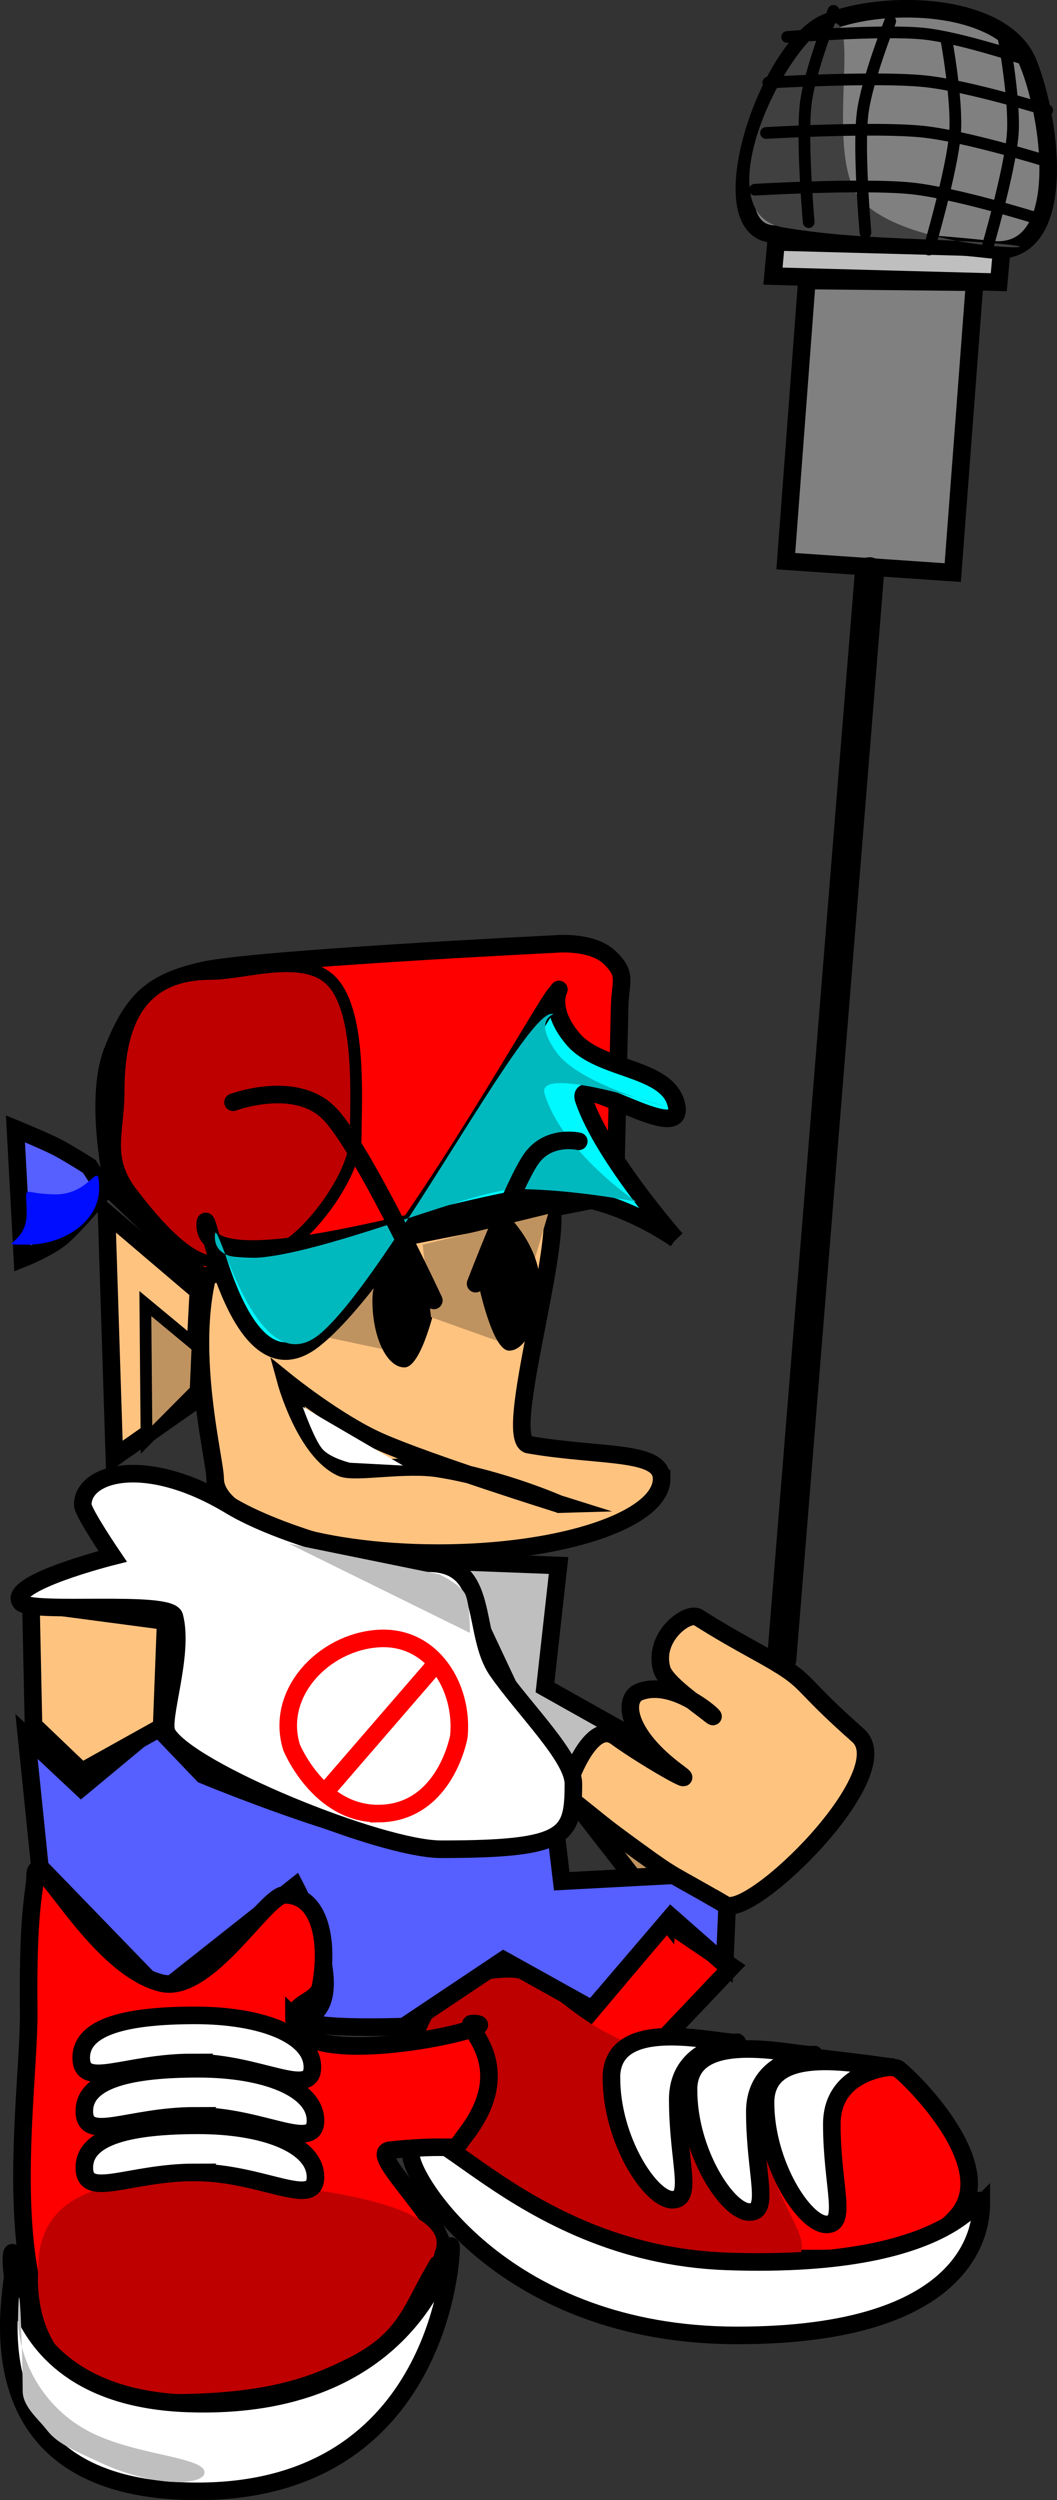 <svg version="1.1" xmlns="http://www.w3.org/2000/svg" xmlns:xlink="http://www.w3.org/1999/xlink" width="18.049" height="42.663" viewBox="0,0,18.049,42.663"><rect x="0" y="0" width="18.049" height="42.663" fill="#333333" stroke="none"/><g transform="translate(-232.569,-157.492)"><g data-paper-data="{&quot;isPaintingLayer&quot;:true}" fill-rule="nonzero" stroke-linejoin="miter" stroke-miterlimit="10" stroke-dasharray="" stroke-dashoffset="0" style="mix-blend-mode: normal"><g><path d="M243.867,182.724c0,0.702 -1.706,1.271 -3.812,1.271c-2.105,0 -3.812,-0.569 -3.812,-1.271c0,-0.404 -0.81,-3.391 0.478,-4.57c0.948,-0.869 4.227,-0.271 5.119,-0.271c0.631,0 -0.765,4.172 -0.241,4.262c1.224,0.211 2.267,0.088 2.267,0.579z" fill="#ffc380" stroke="#000000" stroke-width="0.3" stroke-linecap="butt"/><path d="M237.881,180.255l0.286,-1.143l0.714,0.286l0.571,1.19z" fill="#bf9360" stroke="none" stroke-width="0" stroke-linecap="butt"/><path d="M236.017,179.278l-1.494,-1.423c0,0 -0.373,-1.565 -0.031,-2.43c0.342,-0.865 0.661,-1.169 1.535,-1.37c0.874,-0.202 6,-0.453 6,-0.453c0,0 0.634,-0.069 0.947,0.225c0.313,0.294 0.186,0.405 0.176,0.834c-0.018,0.77 -0.076,3.233 -0.076,3.233z" fill="#ff0000" stroke="#000000" stroke-width="0.3" stroke-linecap="butt"/><path d="M234.595,176.112c0,-1.157 0.362,-2 1.571,-2c0.591,0 1.625,-0.379 2.089,0.149c0.485,0.551 0.388,2.022 0.388,2.613c0,0.541 -0.504,1.283 -0.912,1.665c-0.464,0.436 -0.873,0.478 -1.517,0.478c-0.473,0 -1.098,-0.784 -1.394,-1.169c-0.461,-0.601 -0.225,-1.031 -0.225,-1.735z" fill="#bf0000" stroke="#000000" stroke-width="0.2" stroke-linecap="butt"/><path d="M244.11,178.637c0,0 -1.031,-0.754 -2.131,-0.754c-1.1,0 -5.906,1.672 -5.906,0.515c0,-0.577 0.508,2.991 1.842,1.962c1.342,-1.035 3.904,-5.637 4.131,-5.899c0.227,-0.262 -0.246,0.111 0.31,0.764c0.468,0.549 1.649,0.467 1.769,1.149c0.119,0.682 -1.76,-0.624 -1.588,-0.118c0.33,0.971 1.574,2.382 1.574,2.382z" fill="#00f8ff" stroke="#000000" stroke-width="0.3" stroke-linecap="butt"/><path d="M243.429,177.998c0,0 -1.092,-0.215 -2.044,-0.215c-0.952,0 -5.147,1.972 -5.147,0.815c0,-0.577 0.673,2.658 1.828,1.628c1.162,-1.035 3.441,-5.433 3.919,-5.433c0.172,0 -0.388,0.011 0.093,0.664c0.405,0.549 1.847,0.915 1.847,0.915c0,0 -2.206,-0.724 -2.057,-0.218c0.286,0.971 1.561,1.843 1.561,1.843z" fill="#00b9bf" stroke="#000000" stroke-width="0" stroke-linecap="butt"/><path d="M234.522,182.359l-0.133,-4.167l1.567,1.333l-0.1,1.9z" fill="#ffc380" stroke="#000000" stroke-width="0.3" stroke-linecap="butt"/><path d="M235.071,182.059l-0.02,-2.322l0.89,0.738l-0.032,0.741z" fill="#bf9360" stroke="#000000" stroke-width="0.2" stroke-linecap="butt"/><path d="M234.357,177.802c0,0 -0.499,0.605 -0.739,0.804c-0.228,0.189 -0.666,0.363 -0.666,0.363l-0.119,-2.214c0,0 0.473,0.194 0.693,0.305c0.199,0.101 0.569,0.337 0.569,0.337z" fill="#565fff" stroke="#000000" stroke-width="0.3" stroke-linecap="butt"/><path d="M234.262,177.778c0,0.552 -0.596,0.952 -1.214,0.952c-0.618,0 -0.024,0.028 -0.024,-0.524c0,-0.552 -0.118,-0.333 0.5,-0.333c0.618,0 0.738,-0.648 0.738,-0.095z" fill="#000dff" stroke="none" stroke-width="0" stroke-linecap="butt"/><path d="M240.024,179.683c0,0 -0.245,1.143 -0.548,1.143c-0.302,0 -0.548,-0.512 -0.548,-1.143c0,-0.631 0.548,-1.143 0.548,-1.143z" fill="#000000" stroke="none" stroke-width="0" stroke-linecap="butt"/><path d="M239.929,179.969l-0.143,-1.238l2.143,-0.524l-0.667,2.238z" fill="#bf9360" stroke="none" stroke-width="0" stroke-linecap="butt"/><path d="M241.786,179.397c0,0.631 -0.235,1.143 -0.524,1.143c-0.289,0 -0.524,-1.143 -0.524,-1.143l0.524,-1.143c0,0 0.524,0.512 0.524,1.143z" fill="#000000" stroke="none" stroke-width="0" stroke-linecap="butt"/><path d="M236.548,176.302c0,0 1.051,-0.395 1.632,0.178c0.561,0.553 1.797,3.203 1.797,3.203" fill="none" stroke="#000000" stroke-width="0.3" stroke-linecap="round"/><path d="M240.69,179.397c0,0 0.666,-1.74 0.957,-2.14c0.297,-0.409 0.805,-0.289 0.805,-0.289" fill="none" stroke="#000000" stroke-width="0.3" stroke-linecap="round"/><path d="M242.119,183.159c0,0 -0.966,-0.428 -2.05,-0.605c-0.587,-0.096 -1.445,0.084 -1.664,-0.014c-0.625,-0.281 -0.952,-1.476 -0.952,-1.476c0,0 0.857,0.694 1.584,1.02c0.818,0.367 3.083,1.075 3.083,1.075z" fill="none" stroke="#000000" stroke-width="0.3" stroke-linecap="round"/><path d="M238.071,182.215c-0.135,-0.158 -0.333,-0.714 -0.333,-0.714l1.714,1l-0.905,-0.048c0,0 -0.342,-0.08 -0.476,-0.238z" fill="#ffffff" stroke="#000000" stroke-width="0" stroke-linecap="butt"/></g><g stroke-linecap="butt"><path d="M241.325,191.081l1.309,0.766l1.312,-1.555l1.121,0.76l-1.196,1.26c0,0 3.955,0.421 4.032,0.48c0.227,0.171 1.75,1.655 1.018,2.509c-0.709,0.828 -2.029,0.728 -3.071,0.728c-1.018,0 -3.899,0.683 -5.073,-0.237c-1.409,-1.103 -1.032,-3.842 -1.032,-3.842z" fill="#ff0000" stroke="#000000" stroke-width="0.3"/><path d="M245.588,196.133c-1.453,0 -5.947,-1.503 -5.947,-2.579c0,-1.075 0.178,-2.316 1.632,-2.316c0.543,0 0.928,0.569 1.659,0.943c1.228,0.627 2.762,1.278 2.762,1.952c0,1.075 1.348,2 -0.105,2z" fill="#bf0000" stroke="none" stroke-width="0"/><path d="M247.739,192.765c0.371,0 -0.966,-0.087 -0.966,0.974c0,1.061 0.278,1.711 -0.092,1.711c-0.371,0 -1.04,-1.018 -1.04,-2.079c0,-1.061 1.728,-0.605 2.099,-0.605z" fill="#ffffff" stroke="#000000" stroke-width="0.3"/><path d="M244.325,193.159c0,-1.061 1.728,-0.605 2.099,-0.605c0.371,0 -0.966,-0.087 -0.966,0.974c0,1.061 0.278,1.711 -0.092,1.711c-0.371,0 -1.04,-1.018 -1.04,-2.079z" fill="#ffffff" stroke="#000000" stroke-width="0.3"/><path d="M243.009,192.949c0,-1.061 1.728,-0.605 2.099,-0.605c0.371,0 -0.966,-0.087 -0.966,0.974c0,1.061 0.278,1.711 -0.092,1.711c-0.371,0 -1.04,-1.018 -1.04,-2.079z" fill="#ffffff" stroke="#000000" stroke-width="0.3"/><path d="M249.325,195.107c0,0.392 -0.165,2.243 -4.184,2.237c-3.96,-0.006 -5.569,-2.687 -5.553,-3.079c0.053,-1.287 1.697,1.686 5.395,1.816c4.118,0.144 4.342,-1.366 4.342,-0.974z" fill="#ffffff" stroke="#000000" stroke-width="0.3"/></g><path d="M241.964,187.778l-1.714,-3.643l1.857,0.071l-0.232,2.082l2.018,1.133z" fill="#bfbfbf" stroke="#000000" stroke-width="0.3" stroke-linecap="butt"/><path d="M241.964,187.706l1.857,-0.357l0.286,1.286l-0.143,1.643z" fill="#bf9360" stroke="#000000" stroke-width="0.3" stroke-linecap="butt"/><path d="M233.25,189.349l-0.228,-2.225l0.934,0.875l1.277,-1.06l0.803,0.839c0,0 2.703,1.121 3.786,1.155c1.107,0.035 2.143,-0.981 2.143,-0.981l0.196,1.642l2.849,-0.152l-0.067,1.566l-0.916,-0.806l-1.348,1.576l-1.512,-0.841l-1.702,1.137c0,0 -2.01,0.073 -1.59,-0.183c0.677,-0.412 -0.266,-2.211 -0.266,-2.211l-2.287,1.808z" fill="#565fff" stroke="#000000" stroke-width="0.3" stroke-linecap="butt"/><path d="M235.329,186.963l-1.362,0.759l-0.826,-0.79l-0.044,-2.081l2.301,0.305z" fill="#ffc380" stroke="#000000" stroke-width="0.3" stroke-linecap="butt"/><path d="M244.953,189.995c-0.974,-0.566 -0.818,-0.429 -1.506,-0.929c-0.688,-0.501 -0.49,-0.369 -1.219,-0.943c-0.03,-0.024 0.391,-1.333 0.857,-0.995c0.517,0.375 1.45,0.898 1.067,0.616c-0.908,-0.667 -0.949,-1.271 -0.664,-1.381c0.654,-0.252 1.483,0.61 1.199,0.381c-0.225,-0.181 -0.751,-0.535 -0.818,-0.769c-0.157,-0.555 0.445,-0.994 0.619,-0.884c0.751,0.477 1.244,0.69 1.585,0.938c0.308,0.224 0.315,0.34 1.147,1.076c0.726,0.642 -1.825,3.146 -2.267,2.889z" data-paper-data="{&quot;index&quot;:null}" fill="#ffc380" stroke="#000000" stroke-width="0.3" stroke-linecap="butt"/><g><path d="M240.1,189.048c-1.043,0 -4.335,-1.347 -4.679,-1.981c-0.123,-0.227 0.296,-1.338 0.126,-1.99c-0.076,-0.292 -2.449,-0.039 -2.619,-0.24c-0.274,-0.324 1.565,-0.787 1.565,-0.787c0,0 -0.511,-0.752 -0.511,-0.879c0,-0.554 1.083,-0.854 2.515,0.011c0.83,0.501 2.566,0.985 3.387,0.985c1.067,0 0.73,1.194 1.175,1.835c0.455,0.655 1.301,1.476 1.301,1.927c0,0.894 -0.105,1.119 -2.262,1.119z" fill="#ffffff" stroke="#000000" stroke-width="0.3" stroke-linecap="butt"/><path d="M239.037,188.439c-1.02,0.013 -1.489,-1.129 -1.489,-1.129c-0.287,-0.928 0.552,-1.796 1.476,-1.857c0.924,-0.062 1.46,0.826 1.381,1.667c0,0 -0.226,1.305 -1.368,1.32z" fill="none" stroke="#ff0000" stroke-width="0.3" stroke-linecap="round"/><path d="M238.143,188.048l1.833,-2.119" fill="none" stroke="#ff0000" stroke-width="0.3" stroke-linecap="round"/><path d="M237.5,183.833v0l2.571,0.524c0,0 0.353,0.167 0.437,0.329c0.09,0.171 0.086,0.671 0.086,0.671z" fill="#bfbfbf" stroke="none" stroke-width="0" stroke-linecap="butt"/></g><g stroke-linecap="butt"><path d="M237.588,191.915c0,1.036 3.867,0.107 3.053,0.107c-0.243,0 0.814,0.662 -0.105,1.875c-0.297,0.392 0.021,0.144 -1.309,0.287c-0.466,0.05 1.359,1.547 0.802,1.957c-0.741,0.545 -0.247,2.314 -4.87,2.288c-2.987,-0.017 -2.081,-4.911 -2.1,-6.62c-0.02,-1.789 0.109,-2.027 0.109,-2.305c0,-0.614 1,1.542 2.156,1.828c0.795,0.197 1.775,-1.506 2.107,-1.506c0.619,0 0.756,0.824 0.61,1.571c-0.046,0.236 -0.452,0.271 -0.452,0.519z" fill="#ff0000" stroke="#000000" stroke-width="0.3"/><path d="M239.956,195.987c-0.509,0.814 -0.518,1.3 -1.499,1.774c-0.539,0.26 -1.256,0.58 -2.922,0.584c-1.181,0.003 -1.131,-0.1 -1.459,-0.294c-0.571,-0.339 -0.891,-0.96 -0.857,-1.795c-0.028,-1.633 1.714,-1.554 2.789,-1.554c1.075,0 4.557,0.313 3.947,1.286z" fill="#bf0000" stroke="none" stroke-width="0"/><path d="M235.904,194.562c-1.134,0 -1.895,0.467 -1.895,-0.08c0,-0.547 0.814,-0.723 1.947,-0.723c1.134,0 2,0.337 2,0.884c0,0.547 -0.919,-0.08 -2.053,-0.08z" data-paper-data="{&quot;index&quot;:null}" fill="#ffffff" stroke="#000000" stroke-width="0.3"/><path d="M235.904,193.597c-1.134,0 -1.895,0.467 -1.895,-0.08c0,-0.547 0.814,-0.723 1.947,-0.723c1.134,0 2,0.337 2,0.884c0,0.547 -0.919,-0.08 -2.053,-0.08z" data-paper-data="{&quot;index&quot;:null}" fill="#ffffff" stroke="#000000" stroke-width="0.3"/><path d="M235.851,192.686c-1.134,0 -1.895,0.467 -1.895,-0.08c0,-0.547 0.814,-0.723 1.947,-0.723c1.134,0 2,0.337 2,0.884c0,0.547 -0.919,-0.08 -2.053,-0.08z" data-paper-data="{&quot;index&quot;:null}" fill="#ffffff" stroke="#000000" stroke-width="0.3"/><path d="M240.272,195.853c0,0.399 -0.323,4.159 -4.342,4.152c-3.96,-0.006 -3.148,-3.378 -3.132,-3.777c0.053,-1.31 -0.724,2.145 2.974,2.277c4.118,0.147 4.5,-3.052 4.5,-2.652z" fill="#ffffff" stroke="#000000" stroke-width="0.3"/><path d="M236.061,199.683c0,0.217 -0.831,0.268 -1.763,-0.161c-0.546,-0.251 -0.76,-0.345 -0.937,-0.573c-0.145,-0.187 -0.405,-0.393 -0.405,-0.659c0,-0.592 -0.06,-2.342 -0.079,-1.232c-0.008,0.474 0.25,1.355 1.106,1.866c0.79,0.472 2.078,0.475 2.078,0.759z" fill="#bfbfbf" stroke="none" stroke-width="0"/></g><g><path d="M245.987,167.068l0.36,-4.789l2.865,0.029l-0.374,4.955z" fill="#808080" stroke="#000000" stroke-width="0.3" stroke-linecap="butt"/><path d="M245.768,162.204l0.053,-0.584l3.856,0.104l-0.053,0.584z" fill="#bfbfbf" stroke="#000000" stroke-width="0.3" stroke-linecap="butt"/><path d="M250.126,158.567c0.413,1.024 0.692,3.335 -0.64,3.185c-1.256,-0.141 -2.376,-0.161 -3.728,-0.267c-1.101,-0.086 -0.094,-3.197 0.93,-3.611c1.024,-0.413 3.024,-0.332 3.438,0.692z" fill="#808080" stroke="#000000" stroke-width="0.3" stroke-linecap="butt"/><path d="M247.122,160.666c0.45,1.116 3.823,1.114 2.596,0.993c-1.158,-0.114 -2.452,-0.062 -3.775,-0.286c-1.186,-0.201 -0.314,-2.413 0.5,-3.245c0.998,-1.019 0.227,1.422 0.678,2.538z" fill="#404040" stroke="none" stroke-width="0" stroke-linecap="butt"/><path d="M245.65,159.761c0,0 1.827,-0.106 2.658,-0.024c0.748,0.074 2.104,0.496 2.104,0.496" data-paper-data="{&quot;index&quot;:null}" fill="none" stroke="#000000" stroke-width="0.2" stroke-linecap="round"/><path d="M245.46,160.729c0,0 1.827,-0.106 2.658,-0.024c0.748,0.074 2.104,0.496 2.104,0.496" data-paper-data="{&quot;index&quot;:null}" fill="none" stroke="#000000" stroke-width="0.2" stroke-linecap="round"/><path d="M245.688,158.901c0,0 1.827,-0.106 2.658,-0.024c0.748,0.074 2.104,0.496 2.104,0.496" data-paper-data="{&quot;index&quot;:null}" fill="none" stroke="#000000" stroke-width="0.2" stroke-linecap="round"/><path d="M246.011,158.123c0,0 1.598,-0.129 2.323,-0.057c0.653,0.065 1.833,0.469 1.833,0.469" data-paper-data="{&quot;index&quot;:null}" fill="none" stroke="#000000" stroke-width="0.2" stroke-linecap="round"/><path d="M246.378,161.282c0,0 -0.124,-1.393 -0.05,-2.022c0.066,-0.566 0.473,-1.583 0.473,-1.583" data-paper-data="{&quot;index&quot;:null}" fill="none" stroke="#000000" stroke-width="0.2" stroke-linecap="round"/><path d="M247.347,161.46c0,0 -0.124,-1.393 -0.05,-2.022c0.066,-0.566 0.473,-1.583 0.473,-1.583" data-paper-data="{&quot;index&quot;:null}" fill="none" stroke="#000000" stroke-width="0.2" stroke-linecap="round"/><path d="M249.708,158.148c0,0 0.199,1.077 0.153,1.645c-0.051,0.631 -0.446,1.973 -0.446,1.973" data-paper-data="{&quot;index&quot;:null}" fill="none" stroke="#000000" stroke-width="0.2" stroke-linecap="round"/><path d="M248.723,158.132c0,0 0.199,1.077 0.153,1.645c-0.051,0.631 -0.446,1.973 -0.446,1.973" data-paper-data="{&quot;index&quot;:null}" fill="none" stroke="#000000" stroke-width="0.2" stroke-linecap="round"/></g><path d="M245.917,185.807l1.5,-18.556" fill="none" stroke="#000000" stroke-width="0.5" stroke-linecap="round"/></g></g></svg>